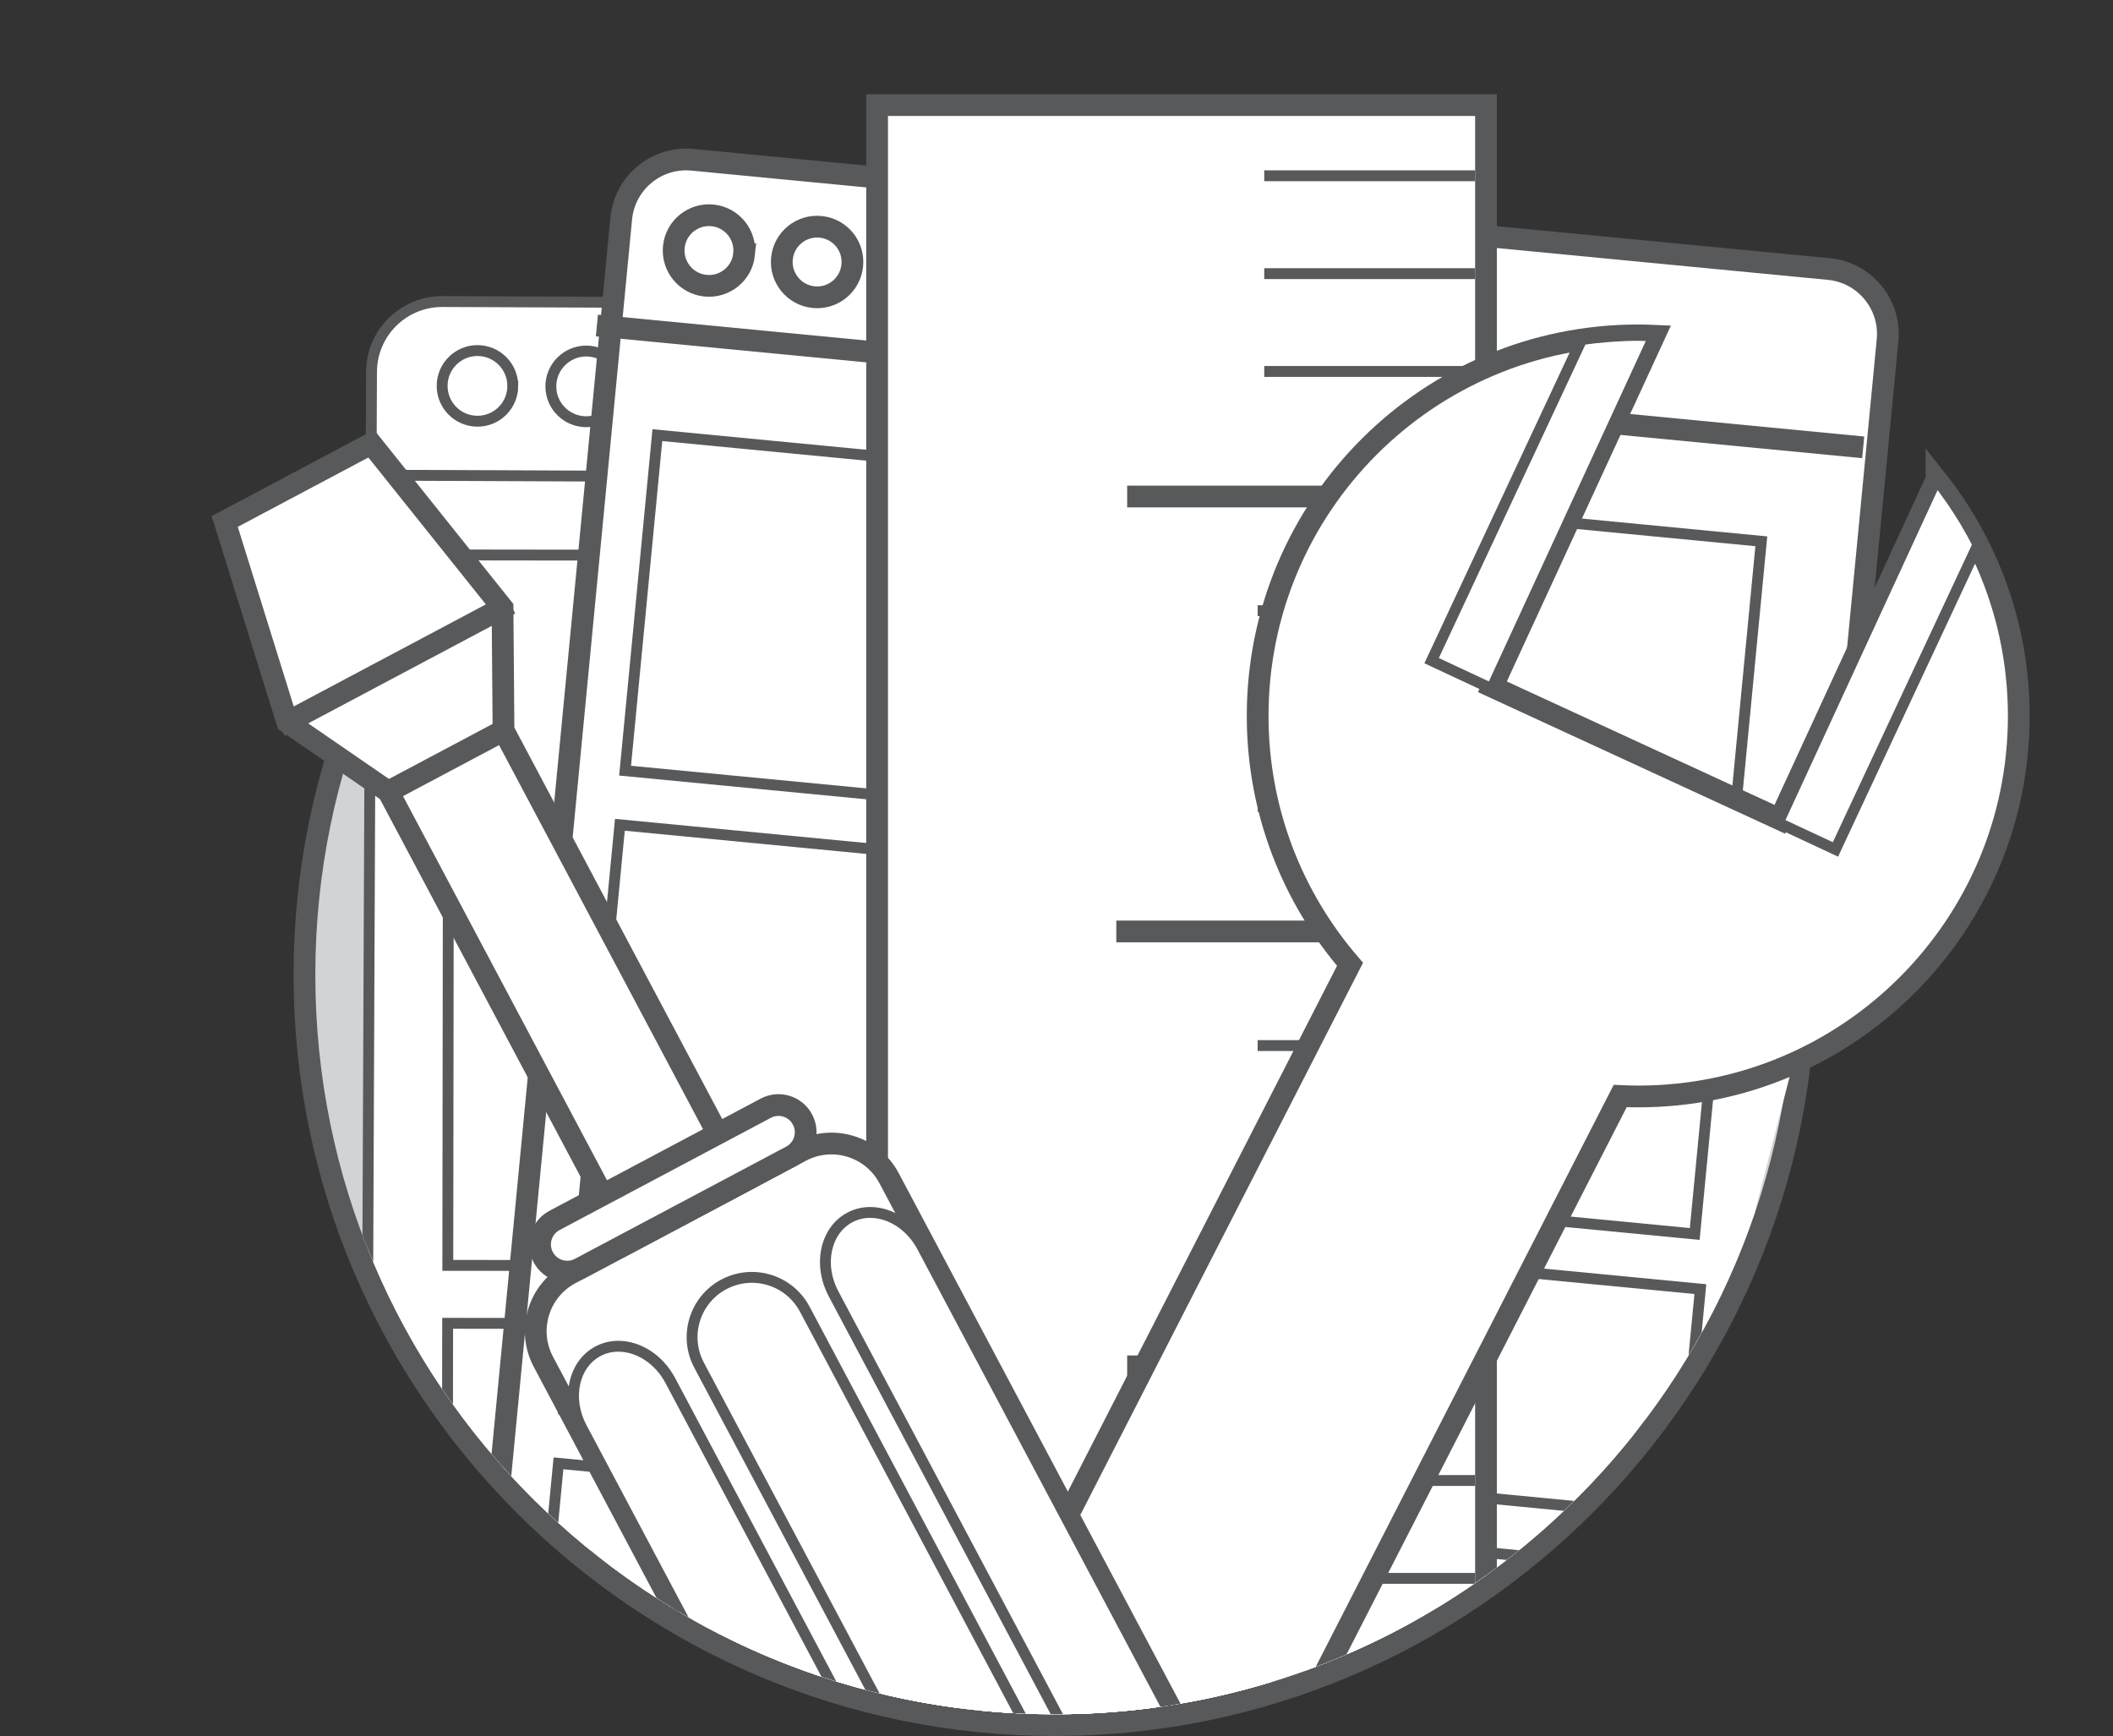 <svg version="1" xmlns="http://www.w3.org/2000/svg" xmlns:xlink="http://www.w3.org/1999/xlink" width="194.334" height="159.666" viewBox="0 0 194.334 159.666"><rect x="0" y="0" width="194.334" height="159.666" fill="#333333" stroke="none"/><g><path fill="#D1D3D4" d="M97 158.666c-38.047 0-69-30.953-69-69s30.953-69 69-69 69 30.953 69 69-30.953 69-69 69z"/><path fill="#58595B" d="M97 21.666c37.556 0 68 30.445 68 68s-30.444 68-68 68-68-30.445-68-68 30.444-68 68-68m0-2c-38.599 0-70 31.402-70 70s31.401 70 70 70 70-31.402 70-70-31.401-70-70-70z"/></g><defs><path id="a" d="M193.667 0h-193.667l16.667 95.666 2.666 3.333c.018 3.522 9.977-2.017 10.51 1.359 5.13 32.476 33.24 57.308 67.157 57.308 27.624 0 51.386-16.48 62.026-40.139.866-1.925 14.953 28.82 15.641 26.806l19.667-6.667-.667-137.666z"/></defs><clipPath id="b"><use xlink:href="#a" overflow="visible"/></clipPath><g clip-path="url(#b)"><defs><path id="c" d="M192 0h-192l29 90 .009.001c.182 37.4 30.549 67.665 67.991 67.665 29.872 0 55.226-19.271 64.358-46.051l3.74-14.551 26.902-97.064z"/></defs><clipPath id="d"><use xlink:href="#c" overflow="visible"/></clipPath><g clip-path="url(#d)"><path fill="#fff" d="M34.124 44.703l.045-10.502c.013-3.565 2.93-6.467 6.502-6.467l104.024.427c3.576.021 6.479 2.952 6.472 6.534l-.042 10.499-117.001-.491z"/><path fill="#58595B" d="M40.671 28.234h.023l103.999.427c3.312.02 5.98 2.718 5.974 6.033l-.04 9.998-116.001-.487.043-10.002c.012-3.302 2.695-5.969 6.002-5.969m0-1c-3.848 0-6.988 3.125-7.002 6.965l-.043 10.002-.004 1 1 .004 116.001.487 1 .004.004-1 .04-9.998c.008-3.858-3.118-7.015-6.968-7.037l-104.001-.427h-.027z"/><path fill="#fff" d="M40.086 173.731c-1.736-.008-3.366-.691-4.59-1.924-1.224-1.234-1.893-2.869-1.884-4.604l.516-123.5 117.001.491-.521 123.502c-.014 3.567-2.931 6.47-6.502 6.47l-104.02-.435z"/><path fill="#58595B" d="M34.626 44.205l116.001.487-.52 123.002c-.013 3.301-2.7 5.972-6.003 5.972h-.021l-103.995-.435c-3.313-.015-5.993-2.714-5.976-6.025l.514-123.001m-.996-1.004l-.004 1-.514 123.001c-.01 1.867.711 3.629 2.028 4.957s3.073 2.063 4.942 2.072l103.996.435c3.872 0 7.014-3.126 7.028-6.968l.52-123.002.004-1-1-.004-116-.487-1-.004z"/><path fill="#fff" stroke="#58595B" stroke-miterlimit="10" d="M47.161 35.511c-.006 1.789-1.469 3.243-3.262 3.229-1.793-.008-3.244-1.467-3.234-3.262.002-1.788 1.467-3.243 3.26-3.235 1.795.007 3.246 1.472 3.236 3.268zM57.16 35.552c-.007 1.797-1.462 3.24-3.259 3.235-1.797-.011-3.247-1.471-3.24-3.264.012-1.796 1.473-3.242 3.268-3.238 1.793.01 3.241 1.471 3.231 3.267zM67.157 35.599c-.003 1.786-1.464 3.235-3.256 3.232-1.798-.011-3.244-1.47-3.238-3.266.014-1.794 1.468-3.244 3.261-3.234 1.8.004 3.247 1.467 3.233 3.268z"/><g stroke="#58595B" stroke-miterlimit="10" fill="none"><path d="M41.27 51.04l48.571.063-.085 65.338-48.571-.063zM95.838 51.111l48.57.063-.04 30.666-48.57-.063zM144.322 115.842l-48.565-.06.031-28.667 48.57.067zM41.17 121.708l48.573.068-.03 21.329-48.573-.068zM41.046 148.416l48.573.068-.027 19.467-48.573-.068zM143.951 143.059l-48.569-.059.026-21.339 48.572.068zM95.286 148.373l48.572.058-.023 19.476-48.572-.058z"/></g></g><g clip-path="url(#d)"><path fill="#fff" stroke="#58595B" stroke-width="2" stroke-miterlimit="10" d="M161.157 160.693c-.316 3.298-3.248 5.716-6.547 5.396l-104.517-10.047c-3.298-.318-5.715-3.25-5.398-6.549l12.441-129.4c.317-3.299 3.25-5.717 6.548-5.398l104.519 10.049c3.297.316 5.714 3.25 5.398 6.547l-12.444 129.402z"/><g fill="#fff" stroke="#58595B" stroke-width="2" stroke-miterlimit="10"><path d="M68.436 23.385c-.185 1.784-1.786 3.079-3.572 2.888-1.784-.188-3.078-1.787-2.89-3.575.185-1.781 1.789-3.076 3.574-2.888 1.783.19 3.077 1.789 2.888 3.575zM78.381 24.438c-.19 1.786-1.785 3.08-3.57 2.889-1.787-.188-3.08-1.789-2.893-3.576.191-1.782 1.788-3.076 3.576-2.886 1.785.186 3.079 1.786 2.887 3.573zM88.325 25.49c-.188 1.785-1.788 3.076-3.57 2.891-1.79-.191-3.082-1.789-2.892-3.575.19-1.784 1.789-3.074 3.571-2.888 1.791.189 3.083 1.786 2.891 3.572z"/></g><path stroke="#58595B" stroke-width="2" stroke-miterlimit="10" fill="none" d="M54.897 29.941l116.463 11.202"/><path fill="#58595B" d="M60.908 40.566l46.784 4.499-2.87 29.861-46.786-4.496 2.872-29.864m-.899-1.09l-3.064 31.854 48.776 4.688 3.062-31.852-48.774-4.69zM57.461 76.403l46.786 4.498-2.585 26.876-46.784-4.499 2.583-26.875m-.899-1.09l-2.774 28.865 48.774 4.69 2.776-28.866-48.776-4.689zM113.666 45.64l47.778 4.595-2.87 29.862-47.779-4.593 2.871-29.864m-.899-1.091l-3.063 31.854 49.77 4.784 3.062-31.853-49.769-4.785zM110.218 81.476l47.782 4.593-2.584 26.878-47.781-4.595 2.583-26.876m-.9-1.091l-2.774 28.867 49.771 4.786 2.775-28.868-49.772-4.785zM54.305 109.25l101.533 9.764-1.916 19.909-101.531-9.762 1.914-19.911m-.9-1.091l-2.105 21.902 103.521 9.953 2.107-21.899-103.523-9.956zM51.813 135.132l46.787 4.497-1.915 19.908-46.784-4.497 1.912-19.908m-.899-1.091l-2.104 21.898 48.774 4.688 2.106-21.898-48.776-4.688zM104.573 140.204l48.774 4.689-1.913 19.907-48.776-4.688 1.915-19.908m-.899-1.091l-2.106 21.898 50.767 4.88 2.104-21.897-50.765-4.881z"/></g></g><g clip-path="url(#b)"><path fill="#fff" stroke="#58595B" stroke-width="2" stroke-miterlimit="10" d="M80.667 9.666h56v174h-56z"/><g stroke="#58595B" stroke-width="2" stroke-miterlimit="10" fill="none"><path d="M103.667 45.666h32M102.667 85.666h33M103.667 125.666h32M103.667 165.666h32"/></g><g fill="#58595B"><path d="M116.273 24.666h19.394v1h-19.394zM115.667 64.666h20v1h-20zM115.667 104.666h20v1h-20zM115.667 144.666h20v1h-20z"/></g><g fill="#58595B"><path d="M116.273 33.666h19.394v1h-19.394zM115.667 73.666h20v1h-20zM115.667 113.666h20v1h-20zM115.667 153.666h20v1h-20zM115.667 174.666h20v1h-20z"/></g><g fill="#58595B"><path d="M116.273 15.666h19.394v1h-19.394zM115.667 55.666h20v1h-20zM115.667 95.666h20v1h-20zM115.667 135.666h20v1h-20z"/></g></g><g clip-path="url(#b)" fill="#fff" stroke="#58595B" stroke-miterlimit="10"><path stroke-width="2" d="M178.096 44.116l-14.401 31.238-26.438-12.188 14.884-32.285c-.489-.021-.979-.037-1.474-.037-19.33 0-35 15.67-35 35 0 8.733 3.206 16.713 8.496 22.845l-43.147 84.279c-1.897 3.705-.432 8.246 3.274 10.143l11.182 5.726c3.705 1.897 8.246.433 10.144-3.274l43.395-84.76c.55.025 1.102.042 1.657.042 19.33 0 35-15.67 35-35-.001-8.213-2.837-15.759-7.572-21.729z"/><path d="M147.773 30.973c-.771.063-1.536.144-2.291.256l-.009.001-13.807 29.533 37.141 17.363 13.108-28.04c-.334-.662-.693-1.309-1.068-1.945l-.14-.241c-.362-.604-.743-1.196-1.14-1.777l-.229-.325c-.399-.571-.813-1.134-1.245-1.68l-14.4 31.237-26.438-12.188 14.877-32.27c-.488-.021-.974-.053-1.467-.053-.798 0-1.588.036-2.372.089l-.52.04z"/></g><g clip-path="url(#b)"><path fill="#fff" stroke="#58595B" stroke-width="2" stroke-miterlimit="10" d="M128.676 196.672c1.556 2.926.44 6.561-2.485 8.113l-21.195 11.259c-2.926 1.555-6.559.441-8.113-2.485l-46.909-88.313c-1.553-2.927-.44-6.558 2.485-8.114l21.195-11.257c2.927-1.555 6.559-.442 8.114 2.484l46.908 88.313z"/><path fill="#fff" d="M98.615 210.407c-1.888 0-3.765-1.238-4.78-3.153l-40.342-75.953c-.696-1.311-.916-2.769-.62-4.106.29-1.309 1.042-2.344 2.118-2.915.576-.306 1.208-.461 1.877-.461 1.887 0 3.763 1.236 4.778 3.15l40.343 75.951c1.423 2.68.751 5.832-1.498 7.027-.576.305-1.207.46-1.876.46z"/><path fill="#58595B" d="M56.869 124.318c1.703 0 3.405 1.132 4.336 2.885l40.343 75.951c1.293 2.437.714 5.286-1.29 6.351-.504.267-1.057.402-1.644.402-1.704 0-3.407-1.134-4.338-2.888l-40.342-75.953c-.64-1.205-.844-2.542-.573-3.764.258-1.163.92-2.08 1.865-2.582.503-.267 1.055-.402 1.643-.402m-.001-1c-.728 0-1.447.167-2.111.52-2.496 1.325-3.26 4.771-1.705 7.697l40.342 75.953c1.14 2.149 3.212 3.419 5.221 3.419.729 0 1.447-.167 2.111-.519 2.498-1.327 3.26-4.775 1.705-7.703l-40.343-75.951c-1.14-2.147-3.212-3.416-5.22-3.416z"/><path fill="#fff" d="M121.782 198.1c-1.886 0-3.762-1.237-4.779-3.151l-40.341-75.952c-.696-1.311-.917-2.77-.621-4.107.289-1.309 1.042-2.345 2.118-2.916.576-.306 1.207-.46 1.876-.46 1.887 0 3.764 1.236 4.78 3.151l40.341 75.953c.765 1.438.953 3.075.519 4.495-.344 1.122-1.059 2.019-2.014 2.525-.577.306-1.209.462-1.879.462z"/><path fill="#58595B" d="M80.035 112.012c1.704 0 3.407 1.134 4.339 2.887l40.341 75.954c.702 1.32.878 2.819.481 4.114-.304.993-.933 1.785-1.77 2.229-.504.268-1.058.403-1.645.403-1.703 0-3.406-1.133-4.338-2.886l-40.341-75.953c-.641-1.205-.845-2.542-.574-3.764.257-1.164.919-2.081 1.864-2.583.504-.266 1.057-.401 1.643-.401m0-1c-.728 0-1.447.167-2.11.52-2.498 1.326-3.26 4.773-1.704 7.699l40.341 75.952c1.141 2.147 3.212 3.417 5.221 3.417.729 0 1.449-.168 2.113-.521 2.494-1.323 3.258-4.771 1.702-7.696l-40.341-75.953c-1.141-2.148-3.213-3.418-5.222-3.418z"/><path fill="#fff" d="M109.501 204.436c-2.042 0-3.904-1.119-4.861-2.92l-40.342-75.952c-.69-1.298-.833-2.785-.403-4.19.43-1.404 1.382-2.559 2.68-3.248.793-.42 1.683-.643 2.574-.643 2.042 0 3.906 1.119 4.864 2.921l40.341 75.951c.688 1.297.831 2.785.401 4.19s-1.381 2.559-2.678 3.247c-.794.421-1.684.644-2.576.644z"/><path fill="#58595B" d="M69.148 117.982c1.856 0 3.552 1.018 4.423 2.655l40.341 75.951c.626 1.18.756 2.532.364 3.81-.391 1.277-1.255 2.326-2.434 2.952-.722.383-1.531.585-2.342.585-1.856 0-3.55-1.017-4.42-2.654l-40.342-75.953c-.627-1.179-.758-2.531-.366-3.809.391-1.277 1.256-2.326 2.436-2.952.721-.382 1.531-.585 2.34-.585m0-1c-.949 0-1.912.226-2.809.701-2.928 1.556-4.04 5.188-2.483 8.114l40.342 75.952c1.077 2.029 3.154 3.186 5.303 3.186.949 0 1.913-.226 2.811-.702 2.926-1.554 4.037-5.188 2.483-8.113l-40.341-75.951c-1.08-2.03-3.157-3.187-5.306-3.187z"/><path fill="#fff" stroke="#58595B" stroke-width="2" stroke-miterlimit="10" d="M35.713 72.807l10.6-5.629 22.043 41.51-10.6 5.629zM46.308 67.18l-10.598 5.63-9.291-6.388-5.752-18.461 13.475-7.156 12.075 15.099z"/><path stroke="#58595B" stroke-width="2" stroke-miterlimit="10" fill="none" d="M25.72 66.793l21.197-11.26"/><path fill="#fff" stroke="#58595B" stroke-width="2" stroke-miterlimit="10" d="M73.804 102.963c.65 1.217.187 2.731-1.033 3.38l-19.429 10.319c-1.22.649-2.732.184-3.382-1.034-.648-1.219-.183-2.732 1.035-3.381l19.431-10.32c1.22-.648 2.732-.185 3.378 1.036z"/></g></svg>